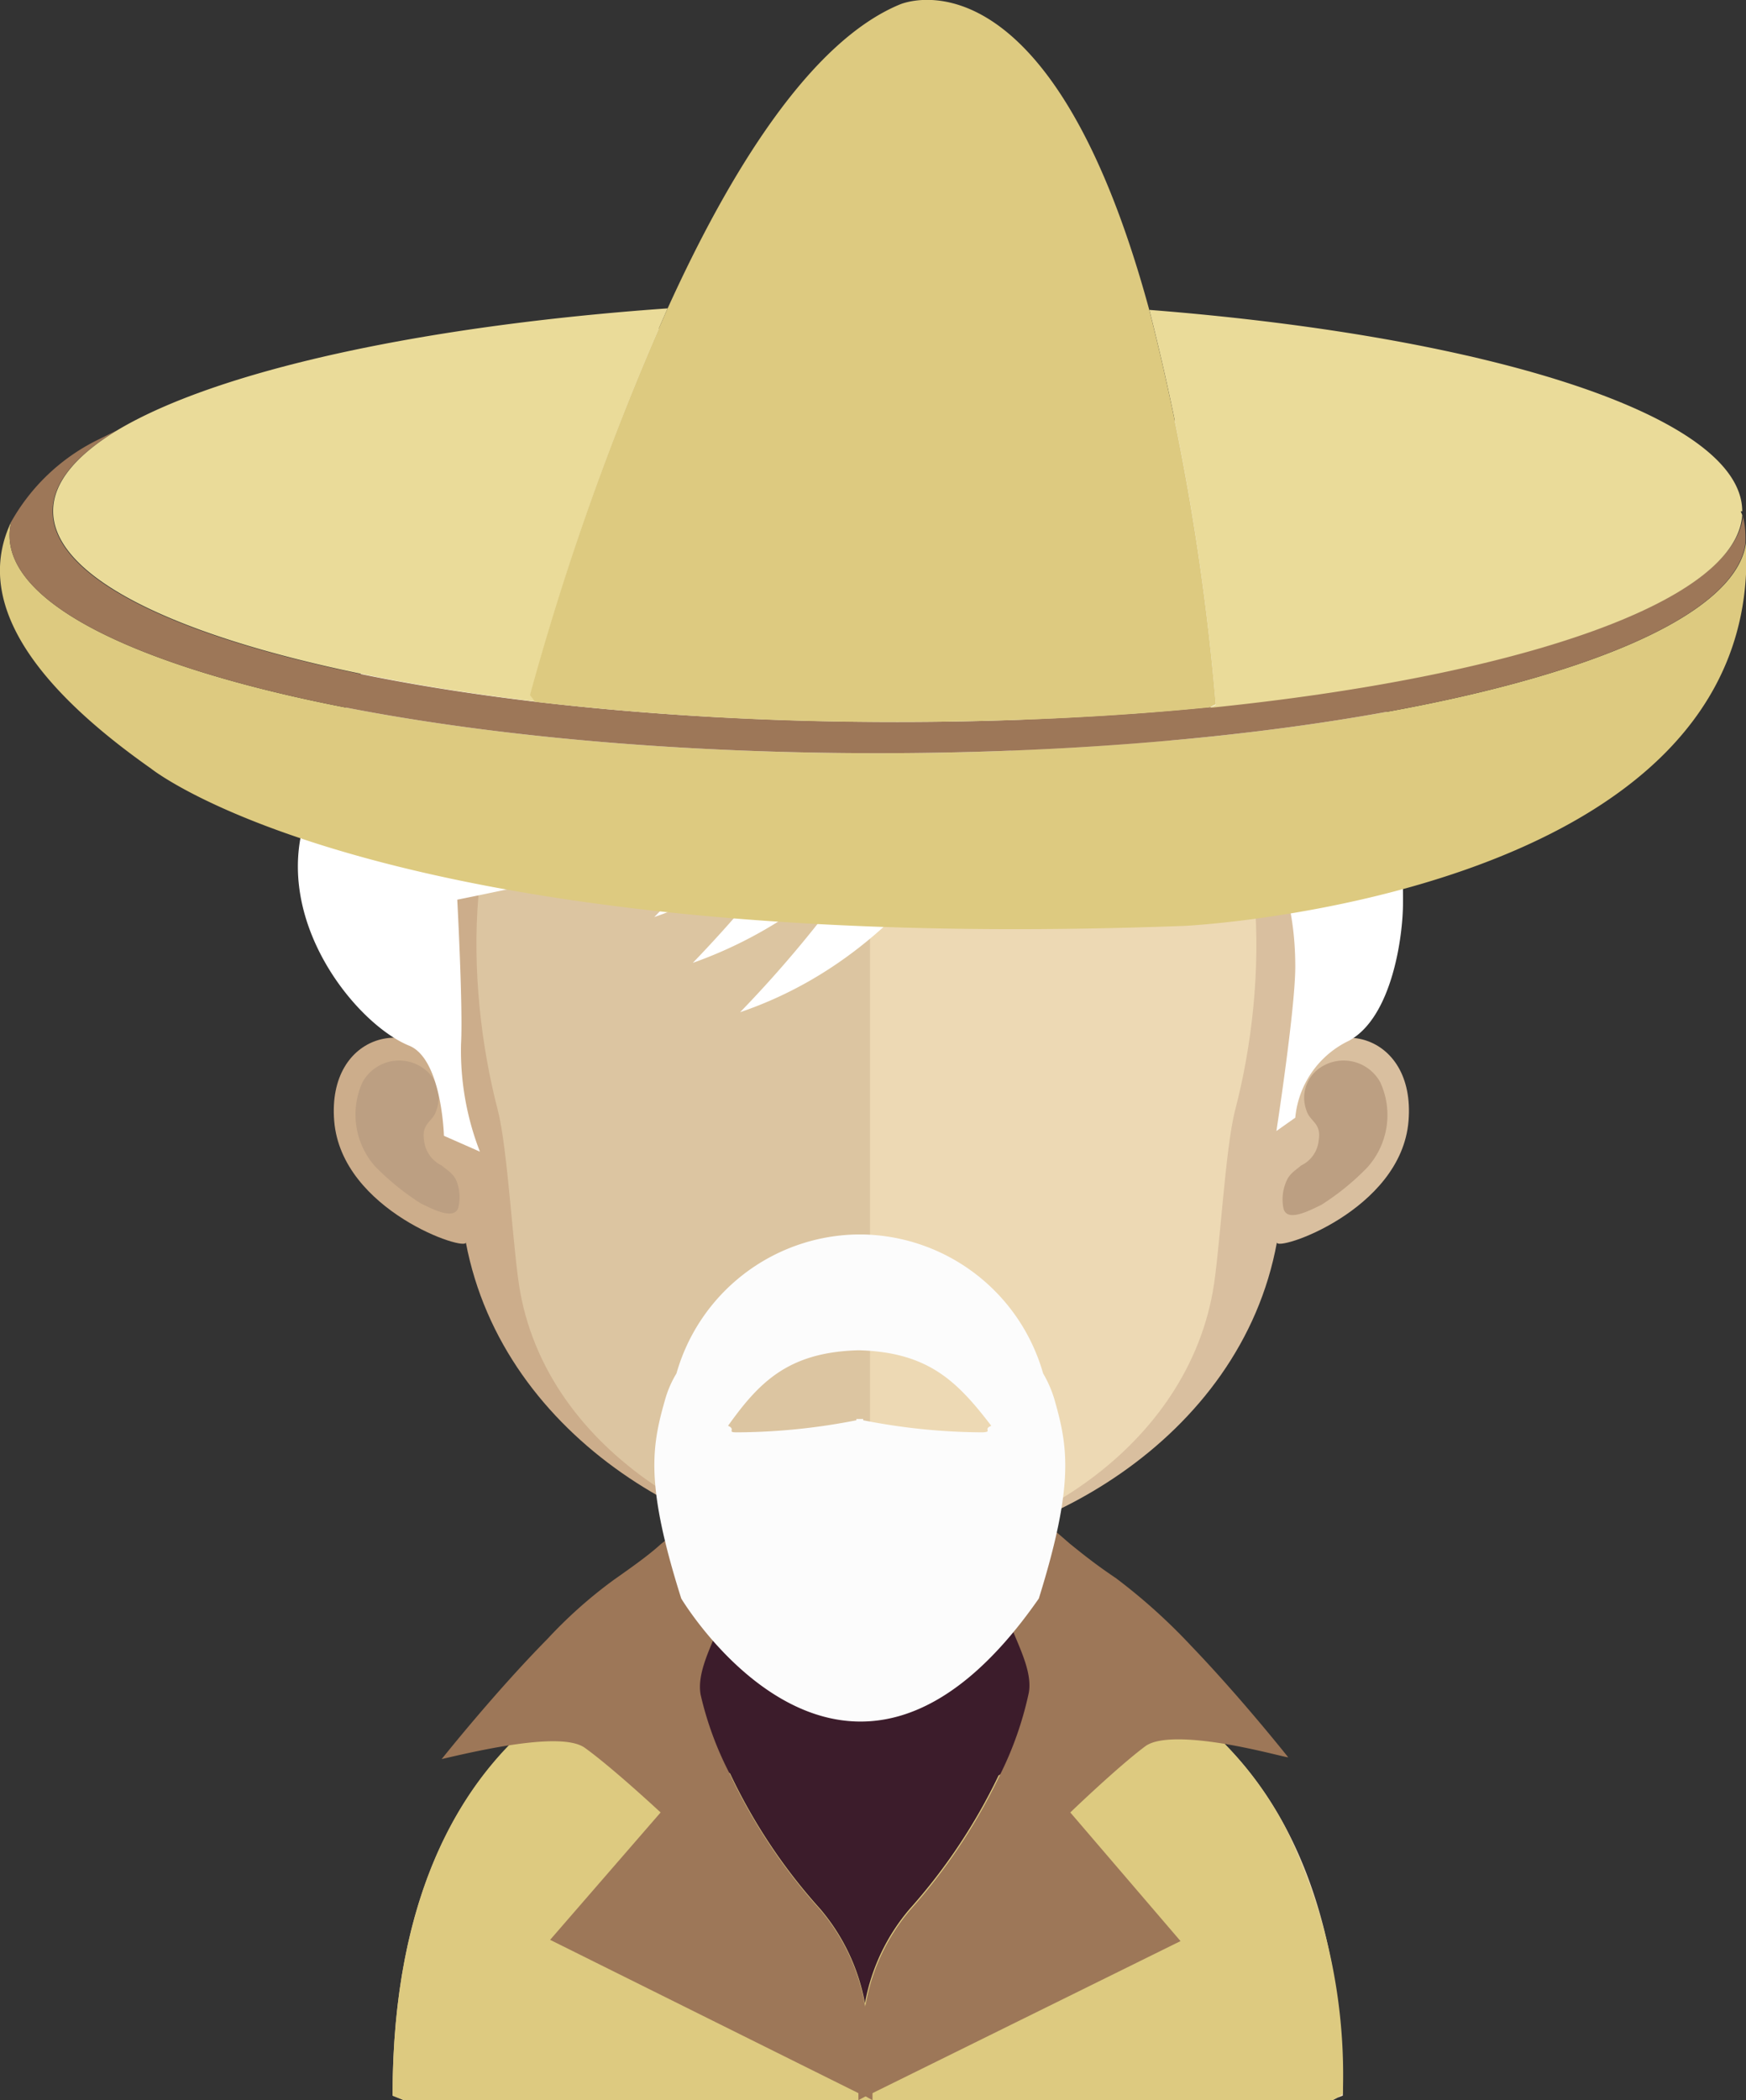 <svg xmlns="http://www.w3.org/2000/svg" viewBox="0 0 69.38 83.43"><rect x="0" y="0" width="69.38" height="83.43" fill="#333333" stroke="none"/><defs><style>.cls-1{fill:#dcc5a1;}.cls-2{fill:#edd9b4;}.cls-3,.cls-8{fill:#bc9f82;}.cls-3{opacity:0.7;}.cls-4{fill:#3c1c2b;}.cls-5{fill:#ddca80;}.cls-6{fill:#9d7758;}.cls-7{fill:#ccad8b;}.cls-9{fill:#d9bf9f;}.cls-10{fill:#fcfcfc;}.cls-11{fill:#fff;}.cls-12{fill:#eadb99;}</style></defs><title>Ativo 48avatar</title><g id="Camada_2" data-name="Camada 2"><g id="Objects"><path class="cls-1" d="M34.45,53.11V83.43H16.05l-.45-.18C15.6,67,26.87,65.78,26.87,65.78h0c1.11,0,1.82-1.31,2.3-3.26.07-.3.14-.61.19-1,.11-.55.19-1.14.26-1.75,0-.37.07-.74.12-1.12.17-1.87.22-3.89.22-5.81C30,52.89,32.45,53.11,34.45,53.11Z"/><path class="cls-2" d="M53.36,83.17v.08l-.24.09h0l-.17.09H34.45V53.11h0c2,0,4.49-.22,4.49-.22,0,1.91.05,3.91.22,5.76l.12,1.1c.07.63.15,1.23.25,1.8h0c0,.26.09.49.14.72.48,2.09,1.23,3.5,2.39,3.5a10.6,10.6,0,0,1,3.7,1.32C49.08,68.92,53.34,73.21,53.36,83.17Z"/><path class="cls-3" d="M39,61.55v0a5.35,5.35,0,0,1-4.58,2.48h0a5.79,5.79,0,0,1-4.55-2.47c.09-.56.17-1.15.22-1.76,0-.37.07-.74.11-1.12a18.28,18.28,0,0,0,4.17.54h.05a17,17,0,0,0,4.27-.59c0,.37.07.74.1,1.1C38.82,60.38,38.89,61,39,61.55Z"/><path class="cls-4" d="M47.34,65.94a57.54,57.54,0,0,1-6.47,6.6,20.15,20.15,0,0,0-6.15,10.3.42.42,0,0,0,0-.12,15.84,15.84,0,0,0-.48-1.58h0a19.49,19.49,0,0,0-5.62-8.59,58.45,58.45,0,0,1-6.77-7,19,19,0,0,1,2.63-2.34c.81-.57,1.41-1,1.87-1.41h0c1,.24,1.91.46,2.87.62a29.36,29.36,0,0,0,5.75.53,28.3,28.3,0,0,0,4.66-.46c1-.16,1.95-.38,2.92-.63h0c.46.37,1,.8,1.82,1.35A23.16,23.16,0,0,1,47.34,65.94Z"/><path class="cls-5" d="M53.36,83.17l-.24.17h0l-.17.09H16.05l-.45-.18c0-7.22,2.22-11.48,4.7-14a11.9,11.9,0,0,1,6.57-3.5h0c.76,1.8.18,1.46.74,3a4,4,0,0,0,1.4,1.7,22.11,22.11,0,0,0,3.58,5.38,8,8,0,0,1,1.78,3.75,7.94,7.94,0,0,1,1.78-3.75,22.66,22.66,0,0,0,3.53-5.3c.77-.45,1.42-.9,1.86-1.22.28-.2.58,1.84.89,1.54A43.59,43.59,0,0,0,45.8,67.1a12.17,12.17,0,0,1,2.89,2.2,14.13,14.13,0,0,1,2.4,3.32A22.25,22.25,0,0,1,53.36,83.17Z"/><path class="cls-6" d="M34.67,83.15c0,.17,0,.28,0,.28l-.27-.15-.29-.13L21.86,77.06,26.25,72s-1.89-1.76-3-2.56c-.51-.38-1.77-.3-3-.11s-2.6.53-2.7.55c.17-.21,2.15-2.69,4.21-4.78a18.32,18.32,0,0,1,2.63-2.34c.81-.57,1.41-1,1.87-1.42h0l1.08-.86c.61.23,1.24.43,1.86.6,0,.29-.05.59-.07.89-.05.49-.11,1-.17,1.35-.21,1.37-1.33,2.81-1.12,4A13.22,13.22,0,0,0,29,70.47a22.11,22.11,0,0,0,3.58,5.38,8,8,0,0,1,1.78,3.75,14.28,14.28,0,0,1,.29,2.59A9.46,9.46,0,0,1,34.67,83.15Z"/><path class="cls-6" d="M42.53,72l4.38,5.11L34.67,83.15l-.28.13-.28.15s0-.11,0-.28a15.54,15.54,0,0,1,.1-2.54v0c0-.31.11-.64.19-1a7.94,7.94,0,0,1,1.78-3.75,22.66,22.66,0,0,0,3.53-5.3,13.7,13.7,0,0,0,1.17-3.31c.21-1.16-.91-2.6-1.12-4,0-.38-.1-.82-.15-1.28,0-.3-.07-.59-.09-.88.65-.18,1.31-.37,2-.6.3.23.62.51,1,.84h0c.46.37,1,.81,1.82,1.36a23.16,23.16,0,0,1,3,2.7c1.92,2,3.69,4.22,3.85,4.42-.11,0-1.25-.32-2.5-.53s-2.64-.31-3.18.09C44.41,70.19,42.53,72,42.53,72Z"/><path class="cls-7" d="M34.58,18.35C17.07,18.35,17,33,17.75,42.53c-1.2-2.27-4.76-1.57-4.47,2s5.3,5.22,5.23,4.82C20,57.22,28.19,61.77,34.58,61.77l.14,0V18.35Z"/><path class="cls-8" d="M14.4,43a1.66,1.66,0,0,1,2.53-.48,1.42,1.42,0,0,1,.41,1.58c-.12.46-.6.5-.49,1.2a1.25,1.25,0,0,0,.7,1c.21.18.47.31.6.64a1.79,1.79,0,0,1,.07,1c-.13.56-1,.11-1.51-.14a10.32,10.32,0,0,1-1.81-1.47A3.11,3.11,0,0,1,14.4,43Z"/><path class="cls-9" d="M34.67,18.35c17.52,0,17.62,14.61,16.84,24.18,1.2-2.27,4.75-1.57,4.46,2s-5.3,5.22-5.23,4.82c-1.44,7.87-9.68,12.42-16.07,12.42l-.14,0V18.35Z"/><path class="cls-8" d="M54.85,43a1.66,1.66,0,0,0-2.53-.48,1.44,1.44,0,0,0-.41,1.58c.13.46.61.5.49,1.2a1.23,1.23,0,0,1-.7,1c-.2.18-.46.31-.59.64A1.79,1.79,0,0,0,51,48c.13.56,1,.11,1.51-.14a10,10,0,0,0,1.81-1.47A3.11,3.11,0,0,0,54.85,43Z"/><path class="cls-1" d="M34.43,22.47c-5.76,0-10,1.67-12.53,5C18.33,32,18.47,39.05,19.78,44.1c.4,1.53.61,5.69.89,7.22,1.24,6.81,8.79,10.45,13.76,10.45l.14,0V22.48Z"/><path class="cls-2" d="M46.94,27.44c-2.53-3.27-6.7-4.94-12.37-5V61.75c5.67,0,12.46-4,13.62-10.43.28-1.53.49-5.69.89-7.22C50.39,39.07,50.52,32.05,46.94,27.44Z"/><path class="cls-10" d="M41.89,55.56a4.62,4.62,0,0,0-.44-1,7.6,7.6,0,0,0-7.12-5.52H34a7.6,7.6,0,0,0-7.12,5.52,4.17,4.17,0,0,0-.44,1c-.55,1.91-.81,3.38.63,7.94h0s6.56,11,14.21,0h0C42.7,58.94,42.44,57.47,41.89,55.56ZM33,53.74a8.18,8.18,0,0,1,1.12-.1,8.32,8.32,0,0,1,1.12.1c2,.33,3,1.4,4.15,2.9-.35.14.07.23-.33.26a24.9,24.9,0,0,1-4.76-.48v-.05h0l-.13,0-.14,0h0v.05a25,25,0,0,1-4.77.48c-.39,0,0-.12-.33-.26C30,55.14,31,54.07,33,53.74Z"/><path class="cls-11" d="M51.46,19.33a10.74,10.74,0,0,0-4.06-2.26s-5-2.5-8.83-4.28-10-.36-13.24.48-7.06,5.39-8.25,7.89S12.92,29.08,12,33s2.26,7.73,4.26,8.54c1.3.53,1.38,3.58,1.38,3.58l1.43.63a11.08,11.08,0,0,1-.75-4.28c.08-1.43-.15-5.73-.15-5.73s6.12-1.22,10.63-2.43C27.24,35.17,26,36.43,26,36.43a16.6,16.6,0,0,0,6.41-4.06,51.41,51.41,0,0,1-4.88,5.88,17.22,17.22,0,0,0,8.05-5.93,47.4,47.4,0,0,1-6.17,7.89c8.5-2.89,11.51-12,11.9-13.28l.07-.06a14.07,14.07,0,0,1,5.09,2.53c2.26,1.67,5,4,5,9,0,1.67-.75,6.53-.75,6.53l.75-.53a3.77,3.77,0,0,1,2.14-3.06c1.71-.94,2.14-4.15,2.14-5.47C55.78,27,53.25,21,51.46,19.33Z"/><path class="cls-5" d="M34.88,29.92c-19.05,0-34.5-3.87-34.5-8.65a2.08,2.08,0,0,1,.07-.55C-.64,23-.11,26.23,6,30.53c0,0,9.23,7.45,41.09,6.25,0,0,23-1.13,22.29-15.22C68.76,26.2,53.55,29.92,34.88,29.92Z"/><path class="cls-6" d="M34.88,29.92c18.67,0,33.88-3.72,34.48-8.36,0-.32,0-.64-.09-1,0,0,0-.08,0-.13C68.9,25,54,28.68,35.66,28.68c-18.54,0-33.57-3.74-33.57-8.37,0-1.14.92-2.22,2.57-3.22l-.85.42A8,8,0,0,0,.45,20.72a2.08,2.08,0,0,0-.07.55C.38,26.05,15.83,29.92,34.88,29.92Z"/><path class="cls-12" d="M69.23,20.31c0-3.75-9.91-6.93-23.56-8A96.35,96.35,0,0,1,48.31,28l-.25.12C60.28,26.88,69,23.93,69.23,20.46l-.06-.15Z"/><path class="cls-12" d="M26.53,12.25c-9.89.7-17.93,2.5-21.85,4.83h0c-1.65,1-2.57,2.08-2.57,3.22,0,3.34,7.84,6.22,19.17,7.57l-.2-.27A108.93,108.93,0,0,1,26.53,12.25Z"/><path class="cls-5" d="M45.67,12.32C41.65-2.47,35.75.18,35.75.18,32.19,1.66,29,6.81,26.53,12.25a108.93,108.93,0,0,0-5.47,15.36l.2.27a123.19,123.19,0,0,0,14.4.8c4.38,0,8.56-.2,12.4-.58l.25-.12A96.35,96.35,0,0,0,45.67,12.32Z"/></g></g></svg>
